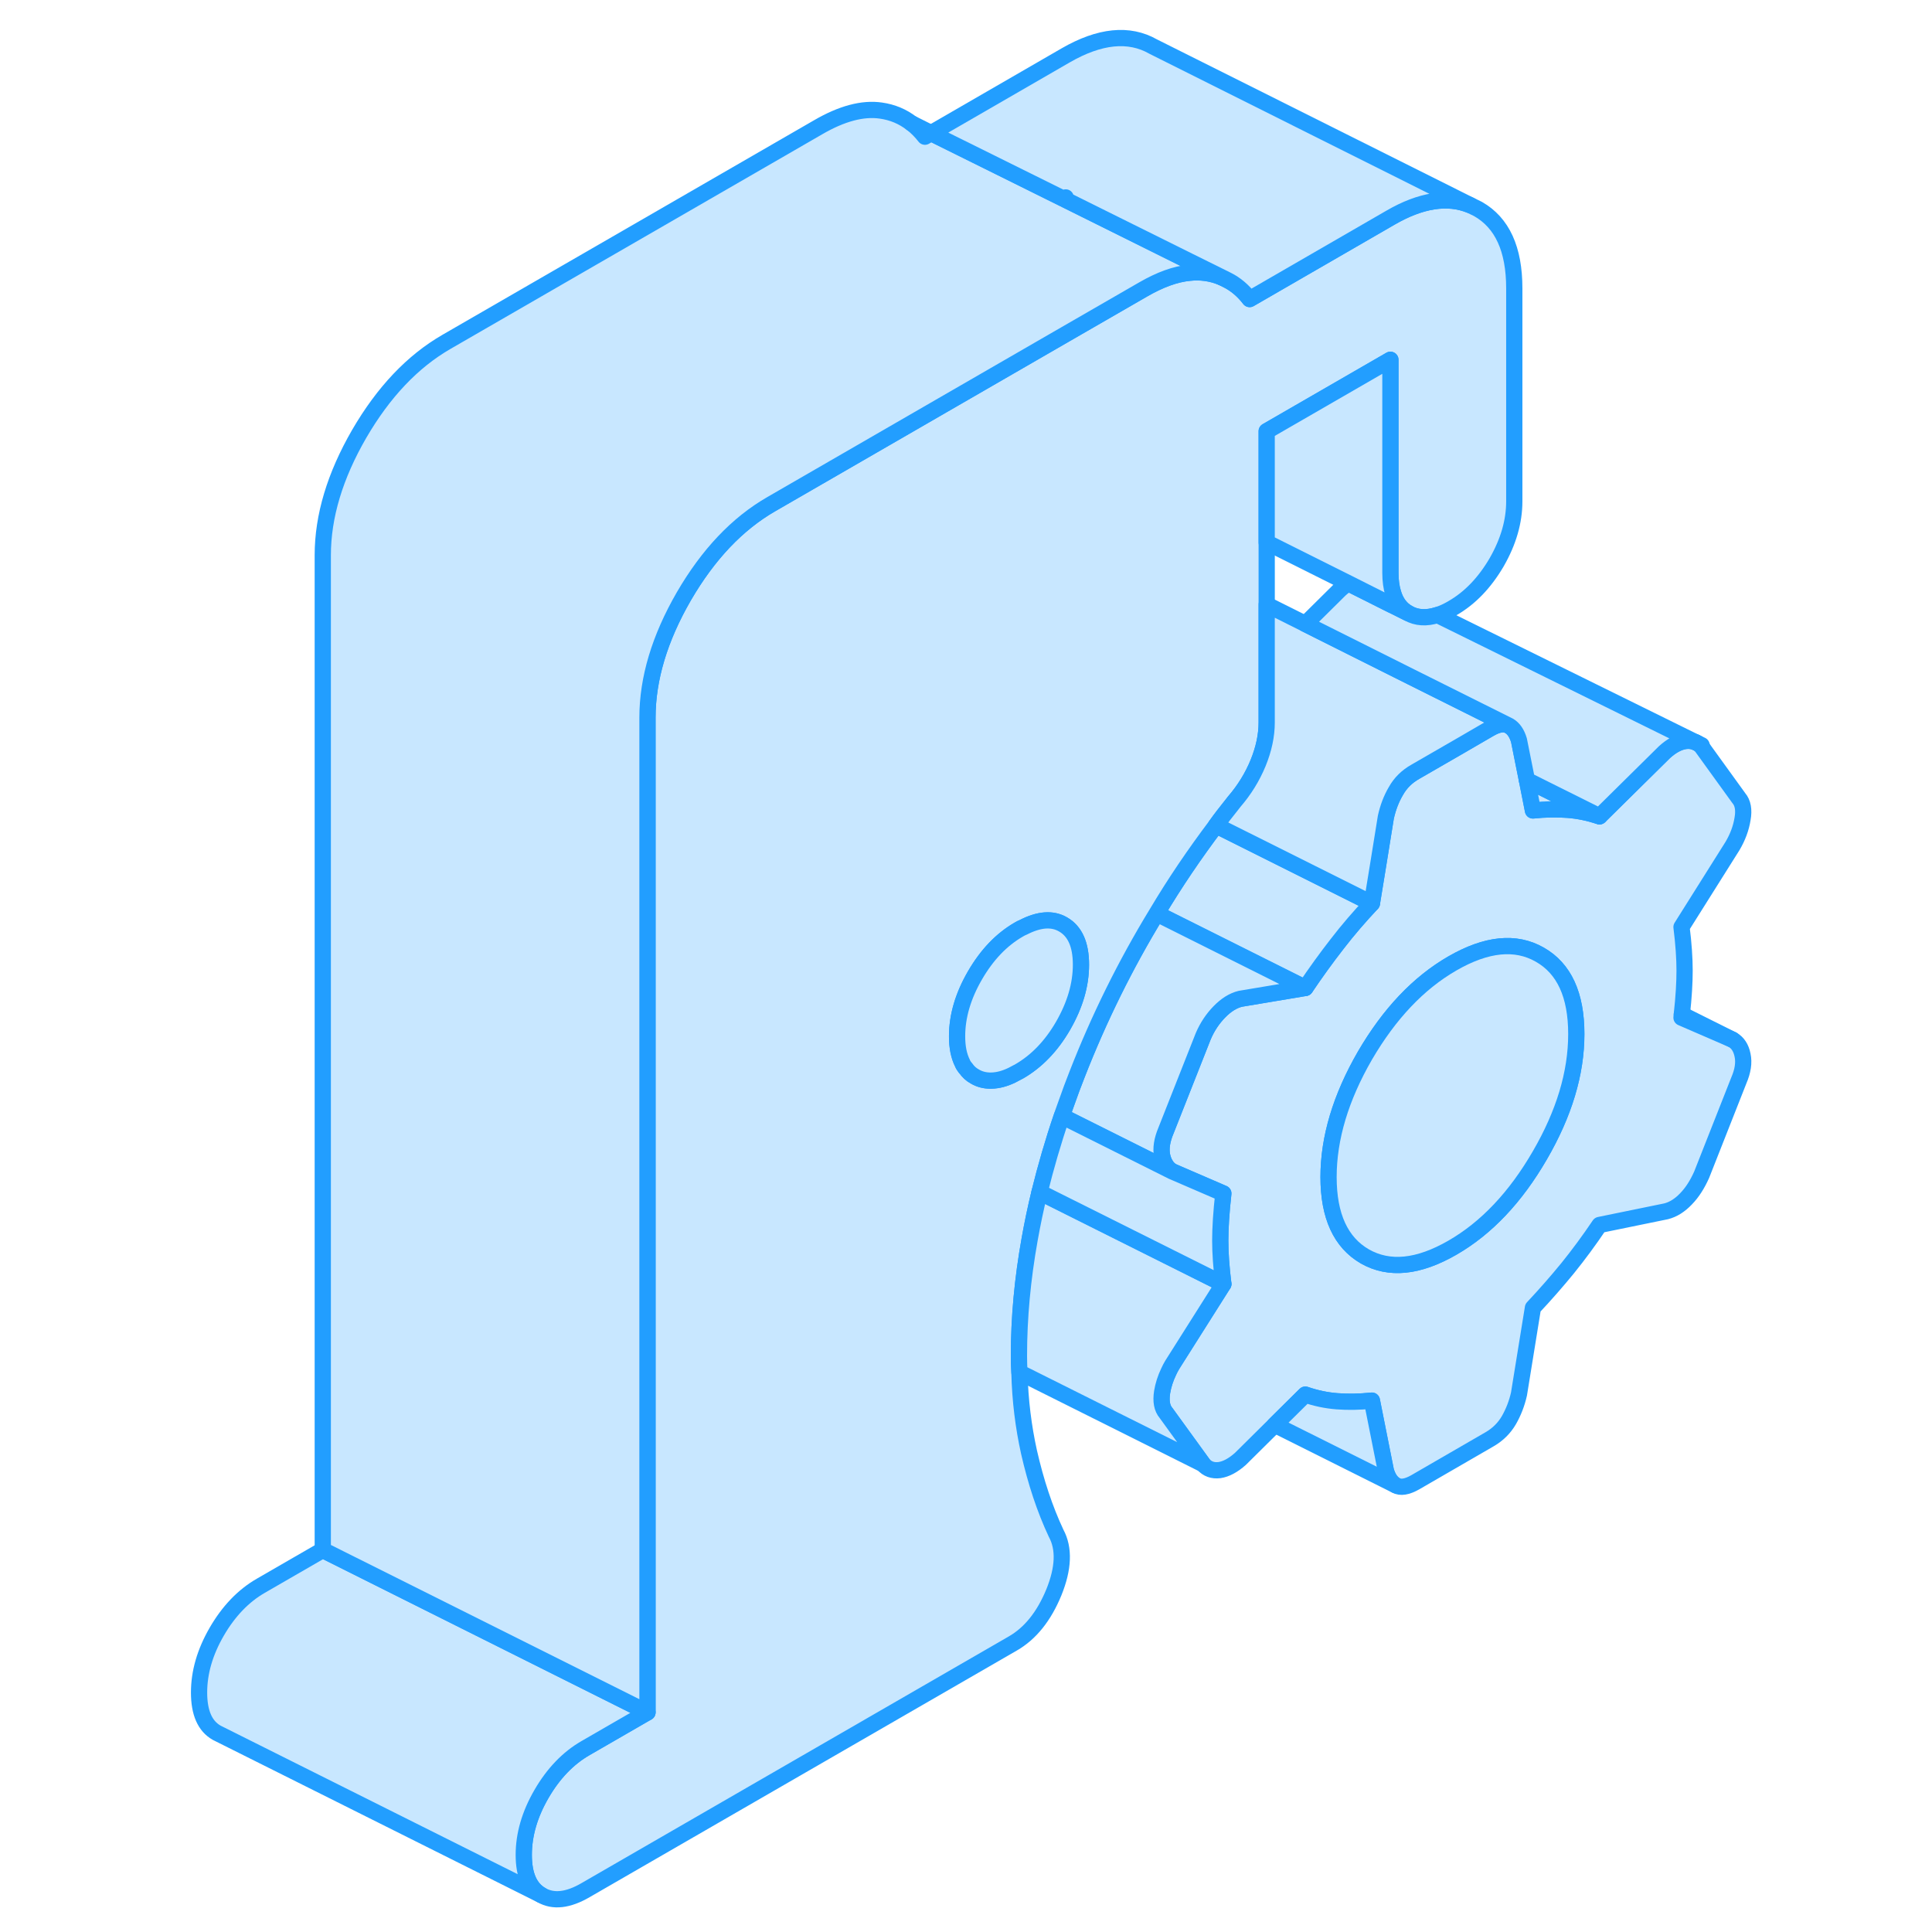 <svg width="48" height="48" viewBox="0 0 100 119" fill="#c8e7ff" xmlns="http://www.w3.org/2000/svg" stroke-width="1px" stroke-linecap="round" stroke-linejoin="round"><path d="M97.211 64.04L94.071 62.68C94.081 62.61 94.081 62.55 94.091 62.48C94.211 61.41 94.261 60.51 94.261 59.78C94.261 59.05 94.201 58.12 94.071 57.1L97.211 52.11C97.531 51.57 97.741 51.01 97.831 50.44C97.931 49.88 97.851 49.45 97.601 49.16L95.311 45.99C95.201 45.87 95.081 45.77 94.941 45.72C94.761 45.64 94.551 45.61 94.311 45.64C93.891 45.7 93.461 45.93 93.021 46.33L89.021 50.28C88.381 50.07 87.731 49.93 87.061 49.88C86.391 49.83 85.681 49.84 84.921 49.92L84.551 48.05L84.061 45.6C83.931 45.16 83.721 44.86 83.441 44.7C83.151 44.53 82.751 44.6 82.251 44.89L80.391 45.97L77.671 47.54C77.161 47.83 76.761 48.22 76.481 48.72C76.191 49.21 75.991 49.75 75.861 50.33L75.391 53.25L75.001 55.64C74.241 56.45 73.521 57.28 72.861 58.14C72.191 59 71.541 59.9 70.901 60.85L66.901 61.52C66.451 61.63 66.021 61.9 65.611 62.32C65.201 62.74 64.861 63.24 64.611 63.83L62.321 69.63C62.071 70.22 61.991 70.74 62.081 71.19C62.131 71.4 62.191 71.58 62.291 71.73C62.391 71.91 62.531 72.05 62.701 72.15L64.531 72.94L65.851 73.51C65.721 74.67 65.661 75.64 65.661 76.41C65.661 77.18 65.721 78.06 65.851 79.09L62.701 84.07C62.621 84.21 62.541 84.35 62.481 84.49C62.281 84.91 62.151 85.32 62.081 85.74C61.991 86.31 62.071 86.74 62.321 87.03L64.611 90.19C64.861 90.48 65.201 90.6 65.611 90.55C66.021 90.49 66.451 90.26 66.901 89.86L69.021 87.76L70.901 85.9C71.541 86.12 72.191 86.26 72.861 86.31C73.521 86.36 74.241 86.35 75.001 86.27L75.861 90.59C75.991 91.03 76.191 91.33 76.481 91.49C76.761 91.65 77.161 91.59 77.671 91.3L82.251 88.65C82.751 88.36 83.151 87.97 83.441 87.47C83.721 86.98 83.931 86.44 84.061 85.86L84.921 80.55C85.681 79.74 86.391 78.93 87.061 78.11C87.731 77.28 88.381 76.4 89.021 75.45L93.121 74.61C93.561 74.5 93.971 74.24 94.351 73.84C94.741 73.44 95.051 72.94 95.311 72.36L97.601 66.55C97.851 65.97 97.931 65.45 97.831 64.99C97.741 64.54 97.531 64.22 97.211 64.04ZM85.341 71.17C83.851 73.74 82.061 75.64 79.961 76.85C77.861 78.06 76.071 78.24 74.571 77.39C73.081 76.53 72.331 74.9 72.331 72.5C72.331 70.1 73.081 67.6 74.571 65.02C76.071 62.45 77.861 60.55 79.961 59.34C82.061 58.13 83.851 57.95 85.341 58.8C86.841 59.65 87.591 61.28 87.591 63.69C87.591 66.1 86.841 68.59 85.341 71.17Z" stroke="#229EFF" stroke-linejoin="round"/><path d="M87.591 63.69C87.591 66.1 86.841 68.59 85.341 71.17C83.851 73.74 82.061 75.64 79.961 76.85C77.861 78.06 76.071 78.24 74.571 77.39C73.081 76.53 72.331 74.9 72.331 72.5C72.331 70.1 73.081 67.6 74.571 65.02C76.071 62.45 77.861 60.55 79.961 59.34C82.061 58.13 83.851 57.95 85.341 58.8C86.841 59.65 87.591 61.28 87.591 63.69Z" stroke="#229EFF" stroke-linejoin="round"/><path d="M75.001 55.64C74.241 56.45 73.521 57.28 72.861 58.14C72.191 59 71.541 59.9 70.901 60.85L66.561 58.68L61.741 56.27C62.851 54.4 64.081 52.59 65.401 50.84L75.001 55.64Z" stroke="#229EFF" stroke-linejoin="round"/><path d="M70.9 60.85L66.9 61.52C66.45 61.63 66.02 61.9 65.611 62.32C65.201 62.74 64.861 63.24 64.611 63.83L62.32 69.63C62.07 70.22 61.99 70.74 62.08 71.19C62.13 71.4 62.19 71.58 62.29 71.73C62.39 71.91 62.53 72.05 62.7 72.15L55.9 68.75L55.96 68.57C56.04 68.34 56.12 68.12 56.2 67.9C56.4 67.33 56.611 66.76 56.84 66.18C58.191 62.72 59.821 59.42 61.74 56.27L66.56 58.68L70.9 60.85Z" stroke="#229EFF" stroke-linejoin="round"/><path d="M81.531 12.87L81.061 12.64C79.671 12.07 78.021 12.32 76.141 13.41L67.471 18.42C67.071 17.9 66.601 17.5 66.071 17.24L65.791 17.1C65.471 16.96 65.121 16.86 64.751 16.81C64.441 16.77 64.111 16.76 63.771 16.8C62.901 16.88 61.941 17.23 60.891 17.84L56.141 20.58L48.521 24.98L38.011 31.05C35.911 32.26 34.121 34.15 32.621 36.73C31.131 39.31 30.381 41.8 30.381 44.2V105.47L26.571 107.67C25.491 108.29 24.581 109.24 23.851 110.5C23.121 111.76 22.761 113.01 22.761 114.25C22.761 115.49 23.121 116.32 23.851 116.73C24.581 117.15 25.491 117.05 26.571 116.42L52.881 101.23C53.961 100.61 54.801 99.56 55.411 98.08C56.011 96.6 56.061 95.38 55.551 94.44C54.851 92.95 54.301 91.28 53.881 89.44C53.541 87.9 53.331 86.26 53.291 84.53C53.271 84.2 53.261 83.85 53.261 83.51C53.261 81.17 53.481 78.78 53.921 76.33C54.091 75.38 54.291 74.41 54.531 73.43C54.911 71.89 55.361 70.33 55.901 68.75L55.961 68.57C56.041 68.34 56.121 68.12 56.201 67.9C56.401 67.33 56.611 66.76 56.841 66.18C58.191 62.72 59.821 59.42 61.741 56.27C62.851 54.4 64.081 52.59 65.401 50.84C65.701 50.42 66.021 50.01 66.341 49.61C66.401 49.53 66.461 49.46 66.521 49.38C67.151 48.65 67.641 47.85 67.991 47C68.341 46.14 68.521 45.31 68.521 44.5V26.56L76.141 22.16V35.29C76.141 35.77 76.201 36.19 76.311 36.54C76.481 37.11 76.791 37.52 77.241 37.77C77.751 38.06 78.351 38.1 79.041 37.88C79.331 37.79 79.641 37.65 79.961 37.46C81.041 36.84 81.941 35.9 82.681 34.64C83.411 33.37 83.771 32.12 83.771 30.88V17.76C83.771 15.35 83.031 13.72 81.531 12.87ZM55.981 63.18C55.251 64.44 54.341 65.38 53.261 66C53.231 66.02 53.201 66.03 53.181 66.04C52.711 66.31 52.291 66.47 51.891 66.53C51.761 66.55 51.641 66.56 51.521 66.56H51.511C51.161 66.56 50.841 66.48 50.551 66.31C50.311 66.18 50.131 66.01 49.981 65.79H49.971C49.891 65.68 49.821 65.59 49.781 65.48C49.561 65.04 49.451 64.5 49.451 63.83C49.451 62.59 49.821 61.34 50.551 60.08C51.281 58.82 52.181 57.87 53.261 57.25C53.351 57.2 53.431 57.15 53.521 57.12C54.491 56.62 55.311 56.55 55.981 56.94C56.711 57.36 57.081 58.18 57.081 59.42C57.081 60.66 56.711 61.91 55.981 63.18Z" stroke="#229EFF" stroke-linejoin="round"/><path d="M57.081 59.42C57.081 60.66 56.711 61.91 55.981 63.18C55.251 64.44 54.341 65.38 53.261 66C53.231 66.02 53.201 66.03 53.181 66.04C52.711 66.31 52.291 66.47 51.891 66.53C51.761 66.55 51.641 66.56 51.521 66.56H51.511C51.161 66.56 50.841 66.48 50.551 66.31C50.311 66.18 50.131 66.01 49.981 65.79H49.971C49.891 65.68 49.821 65.59 49.781 65.48C49.561 65.04 49.451 64.5 49.451 63.83C49.451 62.59 49.821 61.34 50.551 60.08C51.281 58.82 52.181 57.87 53.261 57.25C53.351 57.2 53.431 57.15 53.521 57.12C54.491 56.62 55.311 56.55 55.981 56.94C56.711 57.36 57.081 58.18 57.081 59.42Z" stroke="#229EFF" stroke-linejoin="round"/><path d="M30.381 105.47L26.571 107.67C25.491 108.29 24.581 109.24 23.851 110.5C23.121 111.76 22.761 113.01 22.761 114.25C22.761 115.49 23.121 116.32 23.851 116.73L4.071 106.84L3.851 106.73C3.121 106.32 2.761 105.49 2.761 104.25C2.761 103.01 3.121 101.76 3.851 100.5C4.581 99.24 5.491 98.29 6.571 97.67L10.381 95.47L30.381 105.47Z" stroke="#229EFF" stroke-linejoin="round"/><path d="M65.791 17.1C65.471 16.96 65.121 16.86 64.751 16.81C64.441 16.77 64.111 16.76 63.771 16.8C62.901 16.88 61.941 17.23 60.891 17.84L56.141 20.58L48.521 24.98L38.011 31.05C35.911 32.26 34.121 34.15 32.621 36.73C31.131 39.31 30.381 41.8 30.381 44.2V105.47L10.381 95.47V34.2C10.381 31.8 11.131 29.31 12.621 26.73C14.121 24.15 15.911 22.26 18.011 21.05L40.891 7.84C42.351 6.99 43.641 6.65 44.751 6.81C45.471 6.91 46.111 7.18 46.661 7.61H46.671C46.961 7.84 47.231 8.11 47.471 8.42L47.851 8.2L56.001 12.24L56.141 12.31L63.771 16.1L65.791 17.1Z" stroke="#229EFF" stroke-linejoin="round"/><path d="M47.851 8.2L46.671 7.61" stroke="#229EFF" stroke-linejoin="round"/><path d="M81.061 12.64C79.671 12.07 78.02 12.32 76.141 13.41L67.471 18.42C67.071 17.9 66.601 17.5 66.071 17.24L65.79 17.1L63.77 16.1L56.141 12.31V12.16L56.001 12.24L47.851 8.2L56.141 3.41C58.24 2.2 60.041 2.02 61.531 2.87L81.061 12.64Z" stroke="#229EFF" stroke-linejoin="round"/><path d="M62.321 87.03L64.611 90.19L53.291 84.53C53.271 84.2 53.261 83.85 53.261 83.51C53.261 81.17 53.481 78.78 53.921 76.33C54.091 75.38 54.291 74.41 54.531 73.43L63.231 77.78L65.851 79.09L62.701 84.07C62.621 84.21 62.541 84.35 62.481 84.49C62.281 84.91 62.151 85.32 62.081 85.74C61.991 86.31 62.071 86.74 62.321 87.03Z" stroke="#229EFF" stroke-linejoin="round"/><path d="M65.661 76.41C65.661 77.17 65.721 78.06 65.851 79.09L63.231 77.78L54.531 73.43C54.911 71.89 55.361 70.33 55.901 68.75L62.701 72.15L64.531 72.94L65.851 73.51C65.721 74.67 65.661 75.64 65.661 76.41Z" stroke="#229EFF" stroke-linejoin="round"/><path d="M83.44 44.7C83.15 44.53 82.75 44.6 82.25 44.89L80.39 45.97L77.67 47.54C77.16 47.83 76.76 48.22 76.481 48.72C76.191 49.21 75.99 49.75 75.861 50.33L75.39 53.25L75 55.64L65.4 50.84C65.7 50.42 66.02 50.01 66.341 49.61C66.4 49.53 66.46 49.46 66.52 49.38C67.15 48.65 67.641 47.85 67.99 47C68.341 46.14 68.52 45.31 68.52 44.5V37.24L70.9 38.43L77.43 41.7L83.44 44.7Z" stroke="#229EFF" stroke-linejoin="round"/><path d="M89.021 50.28C88.381 50.07 87.731 49.93 87.061 49.88C86.391 49.83 85.681 49.84 84.921 49.92L84.551 48.05L89.021 50.28Z" stroke="#229EFF" stroke-linejoin="round"/><path d="M94.94 45.72C94.76 45.64 94.55 45.61 94.31 45.64C93.89 45.7 93.46 45.93 93.02 46.33L89.02 50.28L84.55 48.05L84.06 45.6C83.93 45.16 83.72 44.86 83.44 44.7L77.43 41.7L70.9 38.43L73.02 36.33C73.2 36.16 73.38 36.03 73.56 35.93L76.221 37.26H76.231L77.24 37.77C77.751 38.06 78.35 38.1 79.04 37.88L94.94 45.72Z" stroke="#229EFF" stroke-linejoin="round"/><path d="M95.31 45.9L94.94 45.72" stroke="#229EFF" stroke-linejoin="round"/><path d="M77.241 37.77L76.231 37.27H76.221L73.561 35.93L68.52 33.41V26.56L76.141 22.16V35.29C76.141 35.77 76.201 36.19 76.311 36.54C76.481 37.11 76.791 37.52 77.241 37.77Z" stroke="#229EFF" stroke-linejoin="round"/><path d="M76.481 91.49L69.02 87.76L70.9 85.9C71.54 86.12 72.191 86.26 72.861 86.31C73.521 86.36 74.24 86.35 75.001 86.27L75.861 90.59C75.991 91.03 76.191 91.33 76.481 91.49Z" stroke="#229EFF" stroke-linejoin="round"/><path d="M97.211 64.04L94.091 62.48" stroke="#229EFF" stroke-linejoin="round"/></svg>